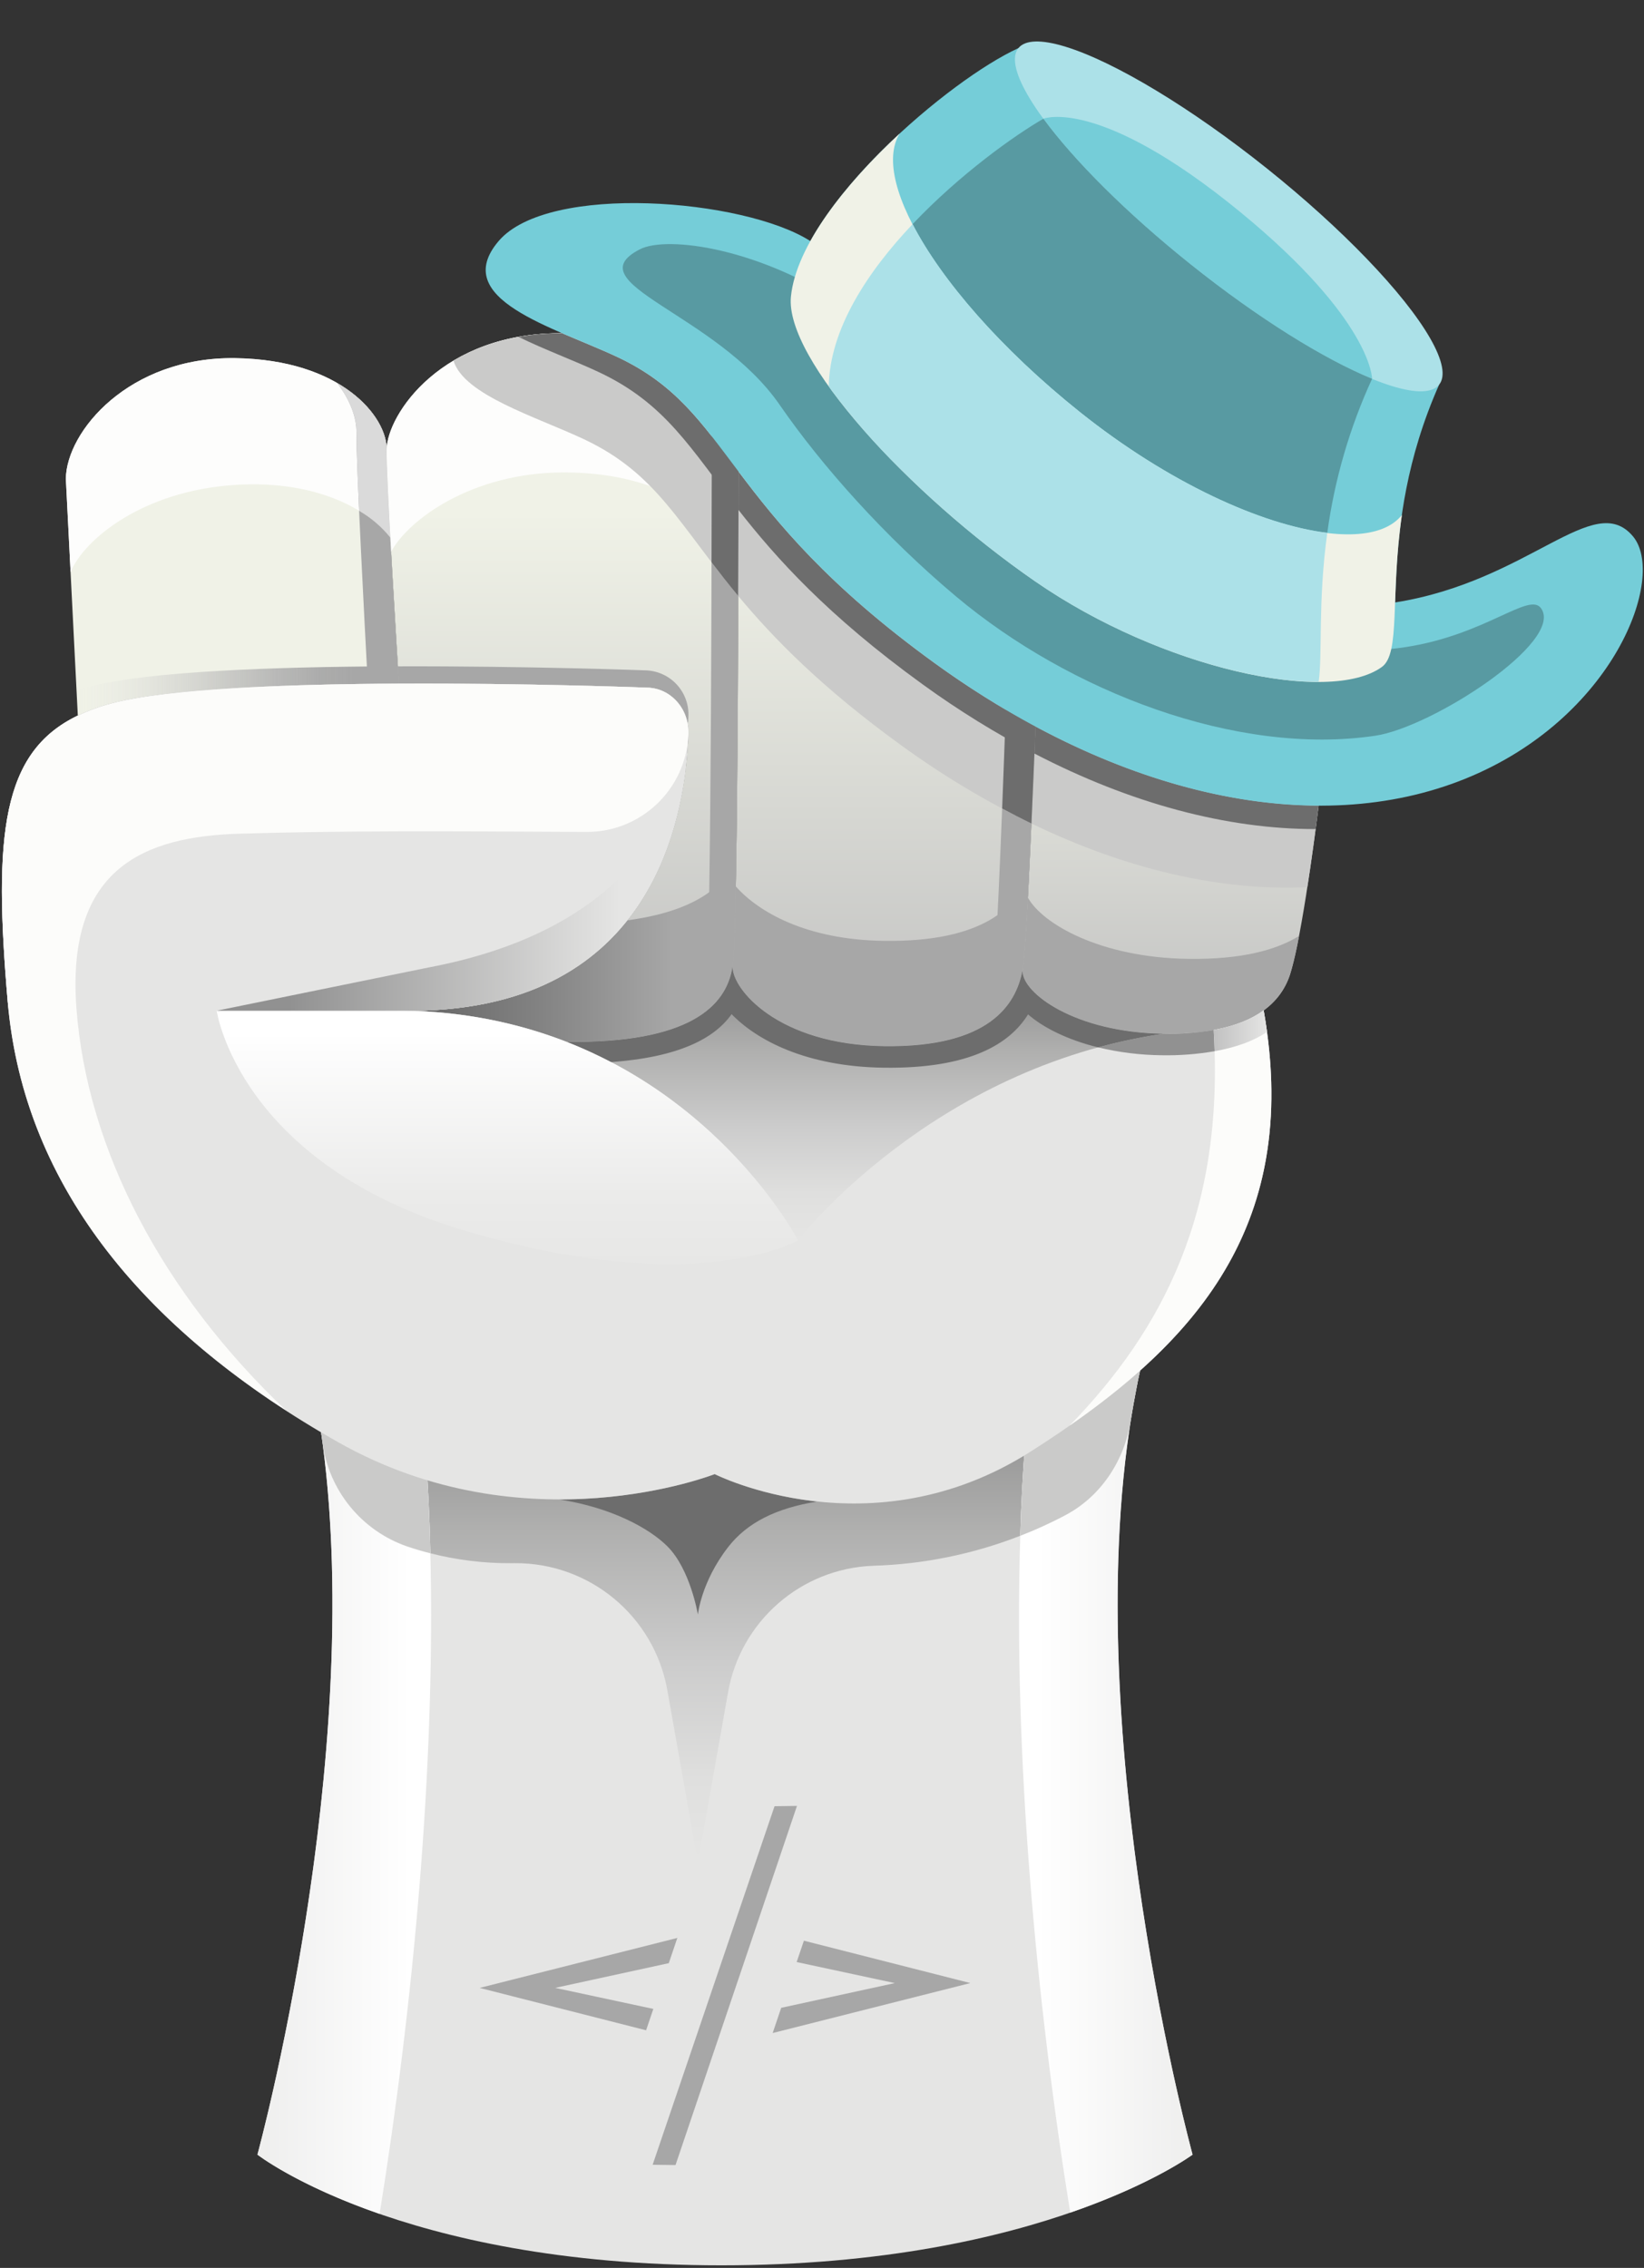 <?xml version="1.0" encoding="UTF-8"?>
<svg width="451px" height="622px" viewBox="0 0 451 622" version="1.1" xmlns="http://www.w3.org/2000/svg" xmlns:xlink="http://www.w3.org/1999/xlink">
    <rect x="0" y="0" width="451" height="622" fill="#333333" stroke="none"/>
    <title>Artboard</title>
    <defs>
        <linearGradient x1="-82.34%" y1="50%" x2="100.092%" y2="50%" id="linearGradient-1">
            <stop stop-color="#E5E5E4" offset="0%"></stop>
            <stop stop-color="#EBEBEA" offset="36.3%"></stop>
            <stop stop-color="#FDFDFD" offset="87%"></stop>
            <stop stop-color="#FFFFFF" offset="92.3%"></stop>
        </linearGradient>
        <linearGradient x1="-5441.95%" y1="50.019%" x2="3249.65%" y2="50.019%" id="linearGradient-2">
            <stop stop-color="#E5E5E4" offset="0%"></stop>
            <stop stop-color="#EBEBEA" offset="36.3%"></stop>
            <stop stop-color="#FDFDFD" offset="87%"></stop>
            <stop stop-color="#FFFFFF" offset="92.3%"></stop>
        </linearGradient>
        <linearGradient x1="5499.25%" y1="50%" x2="-3192.25%" y2="50%" id="linearGradient-3">
            <stop stop-color="#E5E5E4" offset="0%"></stop>
            <stop stop-color="#EBEBEA" offset="36.3%"></stop>
            <stop stop-color="#FDFDFD" offset="87%"></stop>
            <stop stop-color="#FFFFFF" offset="92.3%"></stop>
        </linearGradient>
        <linearGradient x1="182.384%" y1="50%" x2="-0.168%" y2="50%" id="linearGradient-4">
            <stop stop-color="#E5E5E4" offset="0%"></stop>
            <stop stop-color="#EBEBEA" offset="36.3%"></stop>
            <stop stop-color="#FDFDFD" offset="87%"></stop>
            <stop stop-color="#FFFFFF" offset="92.3%"></stop>
        </linearGradient>
        <linearGradient x1="50.104%" y1="1055.501%" x2="50.104%" y2="-118.558%" id="linearGradient-5">
            <stop stop-color="#E5E5E4" offset="0%"></stop>
            <stop stop-color="#DFDFDE" offset="16.1%"></stop>
            <stop stop-color="#CCCCCC" offset="38.8%"></stop>
            <stop stop-color="#AFAFAE" offset="65.1%"></stop>
            <stop stop-color="#919191" offset="86.5%"></stop>
        </linearGradient>
        <linearGradient x1="50%" y1="1220.264%" x2="50%" y2="0%" id="linearGradient-6">
            <stop stop-color="#E5E5E4" offset="0%"></stop>
            <stop stop-color="#DFDFDE" offset="16.1%"></stop>
            <stop stop-color="#CCCCCC" offset="38.8%"></stop>
            <stop stop-color="#AFAFAE" offset="65.1%"></stop>
            <stop stop-color="#919191" offset="86.5%"></stop>
        </linearGradient>
        <linearGradient x1="50%" y1="100%" x2="50%" y2="0.001%" id="linearGradient-7">
            <stop stop-color="#E5E5E4" offset="0%"></stop>
            <stop stop-color="#DFDFDE" offset="16.1%"></stop>
            <stop stop-color="#CCCCCC" offset="38.8%"></stop>
            <stop stop-color="#AFAFAE" offset="65.1%"></stop>
            <stop stop-color="#919191" offset="86.5%"></stop>
        </linearGradient>
        <linearGradient x1="50.21%" y1="1498.908%" x2="50.21%" y2="0%" id="linearGradient-8">
            <stop stop-color="#E5E5E4" offset="0%"></stop>
            <stop stop-color="#DFDFDE" offset="16.1%"></stop>
            <stop stop-color="#CCCCCC" offset="38.8%"></stop>
            <stop stop-color="#AFAFAE" offset="65.1%"></stop>
            <stop stop-color="#919191" offset="86.5%"></stop>
        </linearGradient>
        <linearGradient x1="50%" y1="1740.992%" x2="50%" y2="-159.949%" id="linearGradient-9">
            <stop stop-color="#E5E5E4" offset="0%"></stop>
            <stop stop-color="#DFDFDE" offset="16.1%"></stop>
            <stop stop-color="#CCCCCC" offset="38.8%"></stop>
            <stop stop-color="#AFAFAE" offset="65.1%"></stop>
            <stop stop-color="#919191" offset="86.5%"></stop>
        </linearGradient>
        <linearGradient x1="-150.816%" y1="50.001%" x2="100.721%" y2="50.001%" id="linearGradient-10">
            <stop stop-color="#E5E5E4" offset="0%"></stop>
            <stop stop-color="#EBEBEA" offset="36.3%"></stop>
            <stop stop-color="#FDFDFD" offset="87%"></stop>
            <stop stop-color="#FFFFFF" offset="92.3%"></stop>
        </linearGradient>
        <linearGradient x1="251.566%" y1="49.999%" x2="-1.219%" y2="49.999%" id="linearGradient-11">
            <stop stop-color="#E5E5E4" offset="0%"></stop>
            <stop stop-color="#EBEBEA" offset="36.3%"></stop>
            <stop stop-color="#FDFDFD" offset="87%"></stop>
            <stop stop-color="#FFFFFF" offset="92.3%"></stop>
        </linearGradient>
        <linearGradient x1="49.997%" y1="99.997%" x2="49.997%" y2="-0.003%" id="linearGradient-12">
            <stop stop-color="#C1C1C1" offset="0%"></stop>
            <stop stop-color="#F0F2E7" offset="74.8%"></stop>
        </linearGradient>
        <linearGradient x1="0.003%" y1="49.993%" x2="100.003%" y2="49.993%" id="linearGradient-13">
            <stop stop-color="#6D6D6D" offset="12.2%"></stop>
            <stop stop-color="#828282" offset="40.3%"></stop>
            <stop stop-color="#A7A7A7" offset="80.6%"></stop>
        </linearGradient>
        <linearGradient x1="0.005%" y1="50.018%" x2="100.002%" y2="50.018%" id="linearGradient-14">
            <stop stop-color="#E5E5E4" stop-opacity="0" offset="0%"></stop>
            <stop stop-color="#DDDDDC" stop-opacity="0.134" offset="7.6%"></stop>
            <stop stop-color="#CACAC9" stop-opacity="0.441" offset="26.9%"></stop>
            <stop stop-color="#BBBBBA" stop-opacity="0.683" offset="45.1%"></stop>
            <stop stop-color="#B0B0B0" stop-opacity="0.857" offset="61.5%"></stop>
            <stop stop-color="#A9A9A9" stop-opacity="0.962" offset="75.8%"></stop>
            <stop stop-color="#A7A7A7" offset="86.1%"></stop>
        </linearGradient>
        <linearGradient x1="50%" y1="99.997%" x2="50%" y2="-0.002%" id="linearGradient-15">
            <stop stop-color="#C1C1C1" offset="0%"></stop>
            <stop stop-color="#F0F2E7" offset="62.8%"></stop>
        </linearGradient>
        <linearGradient x1="49.997%" y1="100%" x2="49.997%" y2="4.05693082e-07%" id="linearGradient-16">
            <stop stop-color="#C1C1C1" offset="0%"></stop>
            <stop stop-color="#F0F2E7" offset="74.8%"></stop>
        </linearGradient>
        <linearGradient x1="50%" y1="100.005%" x2="50%" y2="0%" id="linearGradient-17">
            <stop stop-color="#E5E5E4" offset="0%"></stop>
            <stop stop-color="#DFDFDE" offset="17.2%"></stop>
            <stop stop-color="#CCCCCC" offset="41.4%"></stop>
            <stop stop-color="#AFAFAE" offset="69.5%"></stop>
            <stop stop-color="#919191" offset="92.3%"></stop>
        </linearGradient>
        <linearGradient x1="0%" y1="50.004%" x2="100%" y2="50.004%" id="linearGradient-18">
            <stop stop-color="#C1C1C1" offset="0%"></stop>
            <stop stop-color="#E5E5E4" offset="100%"></stop>
        </linearGradient>
        <linearGradient x1="50%" y1="99.999%" x2="50%" y2="0%" id="linearGradient-19">
            <stop stop-color="#E5E5E4" offset="0%"></stop>
            <stop stop-color="#EBEBEA" offset="36.3%"></stop>
            <stop stop-color="#FDFDFD" offset="87%"></stop>
            <stop stop-color="#FFFFFF" offset="92.3%"></stop>
        </linearGradient>
        <linearGradient x1="0%" y1="49.991%" x2="100%" y2="49.991%" id="linearGradient-20">
            <stop stop-color="#919191" offset="15.5%"></stop>
            <stop stop-color="#959595" offset="18.6%"></stop>
            <stop stop-color="#E5E5E4" offset="86.1%"></stop>
        </linearGradient>
    </defs>
    <g id="Artboard" stroke="none" stroke-width="1" fill="none" fill-rule="evenodd">
        <g id="Fist" transform="translate(0, 91)" fill-rule="nonzero">
            <path d="M314.267,278.444 L83.507,278.444 C106.507,368.752 70.623,499.929 70.623,499.929 C70.623,499.929 109.457,530.288 197.898,530.288 C286.339,530.288 327.155,499.929 327.155,499.929 C327.155,499.929 291.276,368.752 314.267,278.444 Z" id="Path" fill="#E5E5E4"></path>
            <g id="Group" transform="translate(70, 278)">
                <path d="M18.498,26.765 C30.098,114.184 0.623,221.929 0.623,221.929 C0.623,221.929 11.295,230.252 34.137,238.183 C43.214,181.805 49.502,116.146 48.06,57.003 C45.888,56.447 43.748,55.824 41.66,55.109 C29.211,50.786 20.255,39.825 18.498,26.765 L18.498,26.765 Z" id="Path" fill="url(#linearGradient-1)"></path>
                <path d="M16.567,14.722 C16.403,13.822 16.234,12.922 16.06,12.031 C16.235,12.925 16.404,13.822 16.567,14.722 Z" id="Path" fill="url(#linearGradient-2)"></path>
                <path d="M242.124,9.877 C241.958,10.691 241.817,11.521 241.659,12.341 C241.818,11.521 241.957,10.691 242.124,9.877 Z" id="Path" fill="url(#linearGradient-3)"></path>
                <path d="M240.331,19.779 C240.287,20.056 240.231,20.324 240.184,20.602 C238.484,31.465 232.184,41.18 222.517,46.414 C222.173,46.6 221.826,46.784 221.476,46.966 L221.176,47.124 C217.507,49.015 213.74,50.709 209.892,52.201 C207.977,112.461 214.292,179.993 223.592,237.835 C246.261,230.011 257.16,221.929 257.16,221.929 C257.16,221.929 226.106,108.33 240.331,19.779 Z" id="Path" fill="url(#linearGradient-4)"></path>
                <path d="M18.467,26.622 C18.473,26.671 18.49,26.716 18.496,26.765 C17.956,22.695 17.291,18.691 16.566,14.722 C17.283,18.643 17.935,22.6 18.467,26.622 Z" id="Path" fill="url(#linearGradient-5)"></path>
                <path d="M16.061,12.031 C15.296,8.113 14.472,4.231 13.507,0.444 C14.467,4.231 15.298,8.112 16.061,12.031 Z" id="Path" fill="url(#linearGradient-6)"></path>
                <path d="M43.836,0.444 C46.272,19.206 47.682,38.087 48.06,57.003 C55.307,58.857 62.762,59.772 70.242,59.724 L71.198,59.717 C91.788,59.57 109.482,74.296 113.075,94.571 L121.453,141.836 L129.711,95.236 C133.099,75.681 149.71,61.165 169.543,60.427 C183.363,60.013 197.009,57.23 209.888,52.199 C210.361,34.889 211.714,17.614 213.942,0.442 L43.836,0.444 Z" id="Path" fill="url(#linearGradient-7)"></path>
                <path d="M83.26,42.222 C97.592,44.387 108.073,50.101 113.075,55.089 C119.398,61.389 121.453,73.812 121.453,73.812 C121.453,73.812 122.324,64.9 129.711,55.354 C134.968,48.56 142.945,44.622 154.211,42.801 C137.331,40.993 126.056,35.29 126.056,35.29 C126.056,35.29 108.315,42.276 83.26,42.222 Z" id="Path" fill="#6D6D6D"></path>
                <path d="M244.267,0.444 C243.479,3.544 242.774,6.692 242.12,9.877 C242.776,6.691 243.483,3.54 244.267,0.444 Z" id="Path" fill="url(#linearGradient-8)"></path>
                <path d="M241.659,12.341 C241.183,14.801 240.733,17.276 240.331,19.779 C240.731,17.275 241.185,14.8 241.659,12.341 Z" id="Path" fill="url(#linearGradient-9)"></path>
                <path d="M13.507,0.444 C14.472,4.231 15.296,8.113 16.061,12.031 C16.235,12.931 16.404,13.821 16.568,14.722 C17.293,18.691 17.958,22.695 18.498,26.765 C20.255,39.826 29.212,50.786 41.661,55.109 C43.748,55.824 45.888,56.447 48.061,57.003 C47.683,38.087 46.273,19.206 43.837,0.444 L13.507,0.444 Z" id="Path" fill="url(#linearGradient-10)"></path>
                <path d="M13.507,0.444 C14.472,4.231 15.296,8.113 16.061,12.031 C16.235,12.931 16.404,13.821 16.568,14.722 C17.293,18.691 17.958,22.695 18.498,26.765 C20.255,39.826 29.212,50.786 41.661,55.109 C43.748,55.824 45.888,56.447 48.061,57.003 C47.683,38.087 46.273,19.206 43.837,0.444 L13.507,0.444 Z" id="Path" fill="#CACAC9"></path>
                <path d="M221.476,46.966 C221.826,46.784 222.173,46.6 222.517,46.414 C232.186,41.18 238.485,31.465 240.184,20.602 C240.227,20.324 240.284,20.056 240.331,19.779 C240.731,17.279 241.183,14.801 241.659,12.341 C241.817,11.521 241.959,10.691 242.124,9.877 C242.778,6.692 243.483,3.54 244.271,0.444 L213.942,0.444 C211.714,17.616 210.361,34.891 209.888,52.201 C213.736,50.709 217.503,49.015 221.172,47.124 L221.476,46.966 Z" id="Path" fill="url(#linearGradient-11)"></path>
                <path d="M221.476,46.966 C221.826,46.784 222.173,46.6 222.517,46.414 C232.186,41.18 238.485,31.465 240.184,20.602 C240.227,20.324 240.284,20.056 240.331,19.779 C240.731,17.279 241.183,14.801 241.659,12.341 C241.817,11.521 241.959,10.691 242.124,9.877 C242.778,6.692 243.483,3.54 244.271,0.444 L213.942,0.444 C211.714,17.616 210.361,34.891 209.888,52.201 C213.736,50.709 217.503,49.015 221.172,47.124 L221.476,46.966 Z" id="Path" fill="#CACAC9"></path>
            </g>
            <path d="M109.457,96.5 C109.25,93.244 105.957,41.07 106.066,32.287 C106.175,23.219 93.605,7.629 64.506,7.227 C35.407,6.825 18.223,27.276 18.065,40.308 L21.348,105.292 C24.277,103.896 27.331,102.78 30.469,101.959 C45.813,97.872 78.678,96.645 109.457,96.5 Z" id="Path" fill="#F0F2E7"></path>
            <path d="M177.523,97.6 C183.982,97.689 189.094,103.435 188.847,110.336 C187.965,134.976 178.139,187.127 110.647,186.195 C125.948,186.323 141.1,189.214 155.373,194.728 L155.389,194.728 C188.965,195.192 199.277,185.087 200.957,174.166 C202.637,163.245 202.54,43.137 202.658,33.625 C202.774,24.113 188.332,0.856 154.757,0.393 C121.182,-0.07 106.183,22.78 106.069,32.293 C105.962,41.076 109.253,93.25 109.46,96.506 C144.872,96.333 177.523,97.6 177.523,97.6 Z" id="Path" fill="url(#linearGradient-12)"></path>
            <path d="M172.067,161.414 C160.7,175.706 141.84,186.625 110.644,186.194 C125.945,186.322 141.097,189.213 155.37,194.727 L155.386,194.727 C188.962,195.191 199.274,185.086 200.954,174.165 C201.423,171.118 201.754,159.565 201.989,144.289 C198.939,152.13 190.594,158.929 172.067,161.414 Z" id="Path" fill="url(#linearGradient-13)"></path>
            <path d="M30.467,101.959 C45.811,97.872 78.676,96.645 109.455,96.5 C109.423,95.991 109.315,94.29 109.155,91.748 C108.355,91.748 107.555,91.748 106.746,91.748 C74.918,91.893 40.932,93.12 25.065,97.207 C23.632,97.576 22.306,98.007 20.998,98.445 L21.344,105.287 C24.273,103.893 27.328,102.779 30.467,101.959 Z" id="Path" fill="url(#linearGradient-14)"></path>
            <path d="M188.846,105.588 C189.021,102.336 187.878,99.151 185.674,96.754 C183.47,94.357 180.392,92.95 177.137,92.852 C177.137,92.852 144.837,91.645 109.159,91.752 C109.317,94.294 109.425,95.995 109.459,96.504 C144.874,96.337 177.525,97.604 177.525,97.604 C183.19,97.83 187.881,102.078 188.667,107.693 C188.736,107.068 188.814,106.445 188.839,105.807 L188.846,105.588 Z" id="Path" fill="#A7A7A7"></path>
            <path d="M366.75,58.92 C365.776,45.62 357.85,22.826 329.135,20.02 C302.543,17.42 286.327,38.043 286.226,46.363 C286.117,55.43 282.249,166.187 280.491,175.263 C280.416,181.456 295.015,192.187 319.078,192.52 C343.141,192.853 351.278,184.248 353.891,176.277 C358.906,160.972 368.479,82.529 366.75,58.92 Z" id="Path" fill="url(#linearGradient-15)"></path>
            <path d="M281.975,155.162 C281.416,165.603 280.897,173.162 280.491,175.262 C280.416,181.455 295.015,192.186 319.078,192.519 C343.141,192.852 351.278,184.247 353.891,176.276 C354.915,172.8 355.741,169.269 356.367,165.7 C350.112,169.559 340.575,172.182 325.995,171.98 C301.859,171.649 285.923,162.354 281.975,155.162 Z" id="Path" fill="#A7A7A7"></path>
            <path d="M244.86,5.25 C215.76,4.85 202.76,24.55 202.66,33.62 C202.545,43.132 202.643,163.24 200.96,174.161 C200.886,180.354 213.46,195.525 242.56,195.927 C271.66,196.329 278.736,184.334 280.494,175.259 C282.252,166.184 286.12,55.427 286.229,46.359 C286.338,37.291 279.357,5.727 244.86,5.25 Z" id="Path" fill="url(#linearGradient-16)"></path>
            <path d="M242.475,167.042 C221.12,166.748 208.03,159.083 201.855,152.106 C201.633,163.406 201.342,171.662 200.955,174.161 C200.881,180.354 213.455,195.525 242.555,195.927 C271.655,196.329 278.731,184.334 280.489,175.259 C280.974,172.759 281.621,162.476 282.304,148.745 C279.072,157.718 269.732,167.419 242.475,167.042 Z" id="Path" fill="#A7A7A7"></path>
            <g id="Group" transform="translate(18, 0)">
                <path d="M46.506,41.99 C69.706,40.503 83.824,49.528 89.083,56.448 C88.483,45.477 88.025,35.667 88.066,32.287 C88.175,23.219 75.605,7.629 46.506,7.227 C17.407,6.825 0.223,27.276 0.065,40.308 L1.358,65.908 C5.046,56.967 21.067,43.62 46.506,41.99 Z" id="Path" fill="#FDFDFC"></path>
                <path d="M82.9,96.573 C85.76,96.539 88.618,96.513 91.457,96.5 C91.25,93.244 87.957,41.07 88.066,32.287 C88.129,27.001 83.846,19.515 74.53,14.097 C78.13,18.75 79.83,23.634 79.786,27.497 C79.695,36.133 82.067,81.069 82.9,96.573 Z" id="Path" fill="#A7A7A7"></path>
                <path d="M89.083,56.448 C88.483,45.477 88.025,35.667 88.066,32.287 C88.129,27.001 83.846,19.515 74.53,14.097 C78.13,18.75 79.83,23.634 79.786,27.497 C79.752,30.741 80.065,39.104 80.514,49.104 C83.797,51.005 86.702,53.494 89.083,56.448 L89.083,56.448 Z" id="Path" fill="#DADADA"></path>
                <path d="M136.754,38.565 C169.011,38.571 183.564,56.129 184.561,64.288 C184.606,48.375 184.622,36.369 184.656,33.62 C184.77,24.109 170.33,0.851 136.755,0.388 C103.18,-0.075 88.181,22.775 88.067,32.288 C88.021,36.062 88.603,47.852 89.298,60.326 C93.867,51.734 111.273,38.56 136.754,38.565 Z" id="Path" fill="#FDFDFC"></path>
                <path d="M166.895,8.736 C174.022,16.126 177.35,24.436 177.295,29.354 C177.18,39.619 177.278,169.243 175.595,181.028 C175.259,183.436 174.515,185.77 173.395,187.928 C179.45,184.176 182.168,179.264 182.953,174.158 C184.634,163.237 184.536,43.129 184.653,33.617 C184.727,27.71 179.167,16.5 166.895,8.736 Z" id="Path" fill="#A7A7A7"></path>
                <path d="M311.135,52.083 C334.985,53.949 346.204,70.446 348.403,81.448 C348.965,73.952 349.081,66.43 348.75,58.92 C347.776,45.62 339.85,22.826 311.135,20.02 C284.543,17.42 268.327,38.043 268.226,46.363 C268.198,48.734 267.91,58.09 267.473,70.731 C271.82,62.516 286.188,50.131 311.135,52.083 Z" id="Path" fill="#FDFDFC"></path>
                <path d="M226.86,41.991 C255.318,42.145 265.03,59.627 267.503,69.861 C267.924,57.661 268.198,48.677 268.226,46.361 C268.336,37.293 261.357,5.728 226.86,5.251 C197.76,4.851 184.76,24.551 184.66,33.621 C184.628,36.259 184.613,47.421 184.571,62.376 C188.955,53.881 202.512,41.859 226.86,41.991 Z" id="Path" fill="#FDFDFC"></path>
                <path d="M255.875,16.878 C258.39,22.985 259.786,29.494 259.995,36.095 C259.888,46.101 256.104,168.332 254.384,178.347 C253.568,183.86 250.918,188.936 246.861,192.757 C257.735,188.652 261.318,181.315 262.491,175.257 C264.249,166.182 268.117,55.425 268.226,46.357 C268.293,40.836 265.687,26.986 255.875,16.878 Z" id="Path" fill="#A7A7A7"></path>
            </g>
            <path d="M280.491,175.259 C278.733,184.334 271.657,196.329 242.557,195.927 C213.457,195.525 200.883,180.354 200.957,174.161 C199.277,185.082 188.965,195.187 155.389,194.723 L155.373,194.723 C141.1,189.209 125.948,186.318 110.647,186.19 C178.139,187.122 187.965,134.971 188.847,110.331 C189.094,103.431 183.982,97.684 177.523,97.595 C177.523,97.595 144.872,96.329 109.457,96.495 C78.678,96.64 45.813,97.867 30.469,101.954 C27.331,102.775 24.277,103.891 21.348,105.287 L21.348,105.204 L21.336,105.253 C0.455,115.283 -1.81,137.96 2.114,183.706 C6.55,235.413 41.031,275.238 92.661,304.479 C144.291,333.72 196.061,313.285 196.061,313.285 C196.061,313.285 238.909,335.027 282.743,307.104 C325.969,279.568 357.427,247.066 346.664,186.104 C341.374,189.967 332.837,192.704 319.082,192.512 C295.015,192.183 280.416,181.452 280.491,175.259 Z" id="Path" fill="#E5E5E4"></path>
            <path d="M346.66,186.108 C343.445,188.456 339.005,190.375 332.949,191.486 C335.942,241.227 319.017,273.637 293.411,300.008 C330.967,273.876 356.515,241.922 346.66,186.108 Z" id="Path" fill="#FCFCFA"></path>
            <path d="M110.647,186.194 C178.139,187.126 187.965,134.975 188.847,110.335 C189.094,103.435 183.982,97.688 177.523,97.599 C177.523,97.599 144.872,96.333 109.457,96.499 C78.678,96.644 45.813,97.871 30.469,101.958 C27.331,102.779 24.277,103.895 21.348,105.291 L21.348,105.208 L21.336,105.257 C0.455,115.287 -1.81,137.964 2.114,183.71 C2.186,184.55 2.333,185.36 2.421,186.193 L110.647,186.193 L110.647,186.194 Z" id="Path" fill="#E5E5E4"></path>
            <path d="M177.523,97.6 C177.523,97.6 144.872,96.334 109.457,96.5 C78.678,96.645 45.813,97.872 30.469,101.959 C27.331,102.78 24.277,103.896 21.348,105.292 L21.348,105.209 L21.336,105.258 C0.455,115.288 -1.81,137.965 2.114,183.711 C6.127,230.49 34.786,267.511 78.432,295.804 C44.667,263.721 23.86,224.371 20.967,185.514 C18.074,146.657 40.067,138.441 65.682,137.644 C79.295,137.22 94.62,137.044 109.461,137.006 C123.038,136.971 142.285,137.051 160.861,137.164 C175.804,137.253 188.151,125.528 188.834,110.6 L188.847,110.334 C189.094,103.434 183.982,97.688 177.523,97.6 Z" id="Path" fill="#FCFCFA"></path>
            <path d="M280.491,175.259 C278.733,184.334 271.657,196.329 242.557,195.927 C213.457,195.525 200.883,180.354 200.957,174.161 C199.277,185.082 188.965,195.187 155.389,194.723 L155.373,194.723 L155.343,194.712 C199.553,211.912 218.912,249.168 218.912,249.168 C218.912,249.168 255.397,201.852 319.078,192.512 C295.015,192.183 280.416,181.452 280.491,175.259 Z" id="Path" fill="url(#linearGradient-17)"></path>
            <path d="M319.078,192.516 C313.069,193.401 307.12,194.65 301.262,196.255 C306.995,197.635 312.866,198.36 318.762,198.415 C323.6,198.5 328.436,198.127 333.204,197.303 C333.147,195.348 333.066,193.497 332.945,191.486 C328.367,192.279 323.723,192.624 319.078,192.516 Z" id="Path" fill="#919191"></path>
            <path d="M346.66,186.108 C343.445,188.456 339.006,190.375 332.949,191.486 C333.065,193.413 333.149,195.418 333.208,197.303 C339.422,196.197 344.16,194.351 347.578,192.013 C347.315,190.073 347.013,188.108 346.66,186.108 Z" id="Path" fill="url(#linearGradient-18)"></path>
            <path d="M200.696,187.134 C207.522,194.178 220.996,201.534 242.419,201.826 C266.402,202.157 277.158,195.057 282.026,187.204 C286.008,190.682 292.572,194.119 301.262,196.255 C307.12,194.65 313.069,193.401 319.078,192.516 C295.015,192.183 280.416,181.452 280.491,175.259 C278.733,184.334 271.657,196.329 242.557,195.927 C213.457,195.525 200.883,180.354 200.957,174.161 C199.277,185.082 188.965,195.187 155.389,194.723 L155.373,194.723 L155.344,194.712 C159.49,196.349 163.543,198.213 167.484,200.296 C186.253,198.978 196.067,193.747 200.696,187.134 Z" id="Path" fill="#6D6D6D"></path>
            <path d="M218.912,249.172 C218.912,249.172 186.767,187.245 110.647,186.194 L59.442,186.194 C59.442,186.194 65.442,228.282 128.095,246.705 C191.453,265.334 218.912,249.172 218.912,249.172" id="Path" fill="url(#linearGradient-19)"></path>
            <path d="M117.775,174.3 L59.442,186.2 L110.647,186.2 C170.436,187.026 184.961,146.206 188.113,119.745 C181.092,142.779 162.383,165.8 117.775,174.3 Z" id="Path" fill="url(#linearGradient-20)"></path>
            <g id="Group" transform="translate(131, 404)" fill="#A7A7A7">
                <polygon id="Path" points="54.316 98.786 48.039 98.702 81.48 0.374 87.634 0.289"></polygon>
                <polygon id="Path" points="125.987 46.531 89.532 37.252 87.55 43.111 114.475 48.882 83.305 55.663 80.965 62.58 125.988 51.2 135.19 48.874"></polygon>
                <polygon id="Path" points="9.791 52.544 46.245 61.823 48.227 55.964 21.302 50.193 52.473 43.412 54.813 36.495 9.79 47.875 0.587 50.202"></polygon>
            </g>
        </g>
        <g id="Hat" transform="translate(124, 0)" fill-rule="nonzero">
            <g id="Group" transform="translate(0, 91)">
                <path d="M36.167,29.448 C56.24,38.878 62.167,52.788 78.534,72.461 C78.584,57.597 78.605,45.087 78.628,38.361 C68.278,24.651 61.253,14.382 45.367,6.919 C40.776,4.761 35.405,2.643 30.227,0.402 C17.766,0.323 7.886,3.451 0.407,7.908 C3.259,17.348 22.946,23.236 36.167,29.448 Z" id="Path" fill="#CACAC9"></path>
                <path d="M60.895,8.736 C68.022,16.126 71.35,24.436 71.295,29.354 C71.262,32.363 71.246,45.662 71.195,63.208 C73.436,66.145 75.833,69.217 78.531,72.461 L78.531,72.27 C78.542,68.74 78.553,65.348 78.562,62.133 C78.562,61.788 78.562,61.46 78.562,61.12 C78.572,57.677 78.58,54.465 78.587,51.52 C78.61,42.195 78.625,35.571 78.648,33.62 C78.727,27.71 73.167,16.5 60.895,8.736 Z" id="Path" fill="#6D6D6D"></path>
                <path d="M160.079,108.237 C159.719,117.286 159.34,126.379 158.96,134.859 C185.025,147.467 210.96,153.44 234.646,152.322 C235.697,145.531 236.756,137.896 237.746,129.922 C213.258,129.836 186.619,122.472 160.079,108.237 Z" id="Path" fill="#CACAC9"></path>
                <path d="M78.629,38.362 C78.606,45.087 78.585,57.597 78.535,72.462 C88.179,84.055 101.435,97.647 123.37,113.511 C134.585,121.656 146.494,128.8 158.96,134.86 C159.34,126.38 159.719,117.287 160.079,108.238 C150.534,103.107 141.344,97.343 132.57,90.983 C102.878,69.5 89.067,52.184 78.629,38.362 Z" id="Path" fill="#CACAC9"></path>
                <path d="M78.601,48.86 C78.611,44.608 78.62,41.02 78.629,38.36 C68.279,24.65 61.254,14.381 45.368,6.918 C40.777,4.76 35.406,2.642 30.228,0.401 C26.221,0.37 22.219,0.707 18.274,1.408 C25.306,4.867 33.613,7.925 40.297,11.065 C58.634,19.682 65.384,31.965 78.601,48.86 Z" id="Path" fill="#6D6D6D"></path>
                <path d="M160.079,108.237 C159.979,110.723 159.879,113.189 159.779,115.668 C186.179,129.387 212.6,136.415 236.922,136.38 C237.202,134.256 237.479,132.102 237.752,129.919 C213.258,129.836 186.619,122.472 160.079,108.237 Z" id="Path" fill="#6D6D6D"></path>
                <path d="M129.148,96.719 C138.879,103.778 149.116,110.111 159.776,115.668 C159.876,113.189 159.976,110.723 160.076,108.237 C150.531,103.106 141.341,97.342 132.567,90.982 C102.875,69.504 89.061,52.182 78.626,38.362 C78.617,41.02 78.608,44.608 78.598,48.862 C88.812,61.913 102.882,77.719 129.148,96.719 Z" id="Path" fill="#6D6D6D"></path>
                <path d="M160.079,108.237 C157.357,106.778 154.638,105.226 151.921,103.627 C151.599,112.791 151.261,122.027 150.921,130.744 C153.601,132.176 156.282,133.563 158.962,134.859 C159.34,126.379 159.719,117.286 160.079,108.237 Z" id="Path" fill="#6D6D6D"></path>
            </g>
            <path d="M258.709,165.228 C295.559,159.42 313.168,134.28 323.948,147.066 C333.248,158.094 318.843,197.059 277.932,213.591 C237.021,230.123 183.113,218.544 132.57,181.982 C73.426,139.198 77.27,112.907 45.37,97.92 C27.92,89.72 -0.818,82.094 12.79,66.114 C26.398,50.134 80.052,54.505 98.241,66.077 C116.676,77.805 133.946,109.683 164.317,132.477 C194.688,155.271 223.515,170.774 258.709,165.228 Z" id="Path" fill="#75CDD8"></path>
            <path d="M270.801,105.49 C252.751,146.144 262.727,177.421 255.072,182.943 C240.679,193.325 194.767,183.498 159.946,159.42 C125.125,135.342 91.246,98.42 92.98,81.327 C95.498,56.485 136.625,21.717 155.374,13.208 C166.259,8.267 208.462,45.802 220.974,57.721 C233.486,69.64 270.801,105.49 270.801,105.49 Z" id="Path" fill="#75CDD8"></path>
            <ellipse id="Oval" fill="#ACE1E8" transform="translate(213.088, 59.35) rotate(-51.358) translate(-213.088, -59.35) " cx="213.088" cy="59.35" rx="16.806" ry="73.891"></ellipse>
            <path d="M216.267,58.176 C177.411,26.303 162.24,32.565 162.24,32.565 C170.548,43.879 184.907,58.333 202.596,72.475 C221.229,87.375 239.364,98.565 252.408,103.884 L252.408,103.884 C252.408,103.884 252.406,87.824 216.267,58.176 Z" id="Path" fill="#75CDD8"></path>
            <path d="M162.226,137.36 C251.454,214.198 292.238,157.714 298.755,166.819 C305.272,175.924 268.892,199.462 253.294,201.778 C215.211,207.432 169.363,189.651 138.294,163.599 C118.727,147.19 101.385,127.692 89.905,111.058 C72.516,85.858 33.426,77.74 51.516,68.381 C58.986,64.516 84.876,68.024 108.855,84.481 C127.688,97.4 143.178,120.956 162.226,137.36 Z" id="Path" fill="#589AA2"></path>
            <path d="M260.58,141.254 L260.571,141.254 C250.181,154.254 209.479,142.767 172.191,112.954 C135.951,83.981 114.428,50.454 122.778,36.654 C107.878,50.429 94.388,67.426 92.978,81.322 C91.245,98.413 125.123,135.336 159.944,159.415 C194.765,183.494 240.677,193.315 255.07,182.938 C260.267,179.2 257.367,163.584 260.58,141.254 Z" id="Path" fill="#F0F2E7"></path>
            <path d="M162.237,32.565 L162.228,32.565 C154.471,37.028 139.34,47.756 126.356,61.47 C134.291,76.832 150.593,95.689 172.191,112.956 C196.519,132.406 222.246,143.99 240.114,146.128 C242.11,131.518 246.252,117.282 252.406,103.882 C239.362,98.562 221.226,87.369 202.593,72.472 C184.904,58.333 170.545,43.879 162.237,32.565 Z" id="Path" fill="#589AA2"></path>
            <path d="M126.356,61.473 C113.993,74.529 103.597,90.291 103.362,105.954 C103.662,106.373 103.915,106.775 104.225,107.198 C109.934,114.806 116.21,121.972 122.998,128.635 C126.653,132.275 130.526,135.906 134.549,139.463 C138.572,143.02 142.749,146.504 147,149.852 C151.251,153.2 155.593,156.41 159.946,159.42 C166.471,163.911 173.315,167.922 180.422,171.42 C200.946,181.563 222.358,187.059 237.746,187.008 C238.834,179.674 237.501,165.089 240.114,146.129 C222.246,143.991 196.519,132.407 172.191,112.957 C150.593,95.692 134.291,76.835 126.356,61.473 Z" id="Path" fill="#ACE1E8"></path>
        </g>
    </g>
</svg>